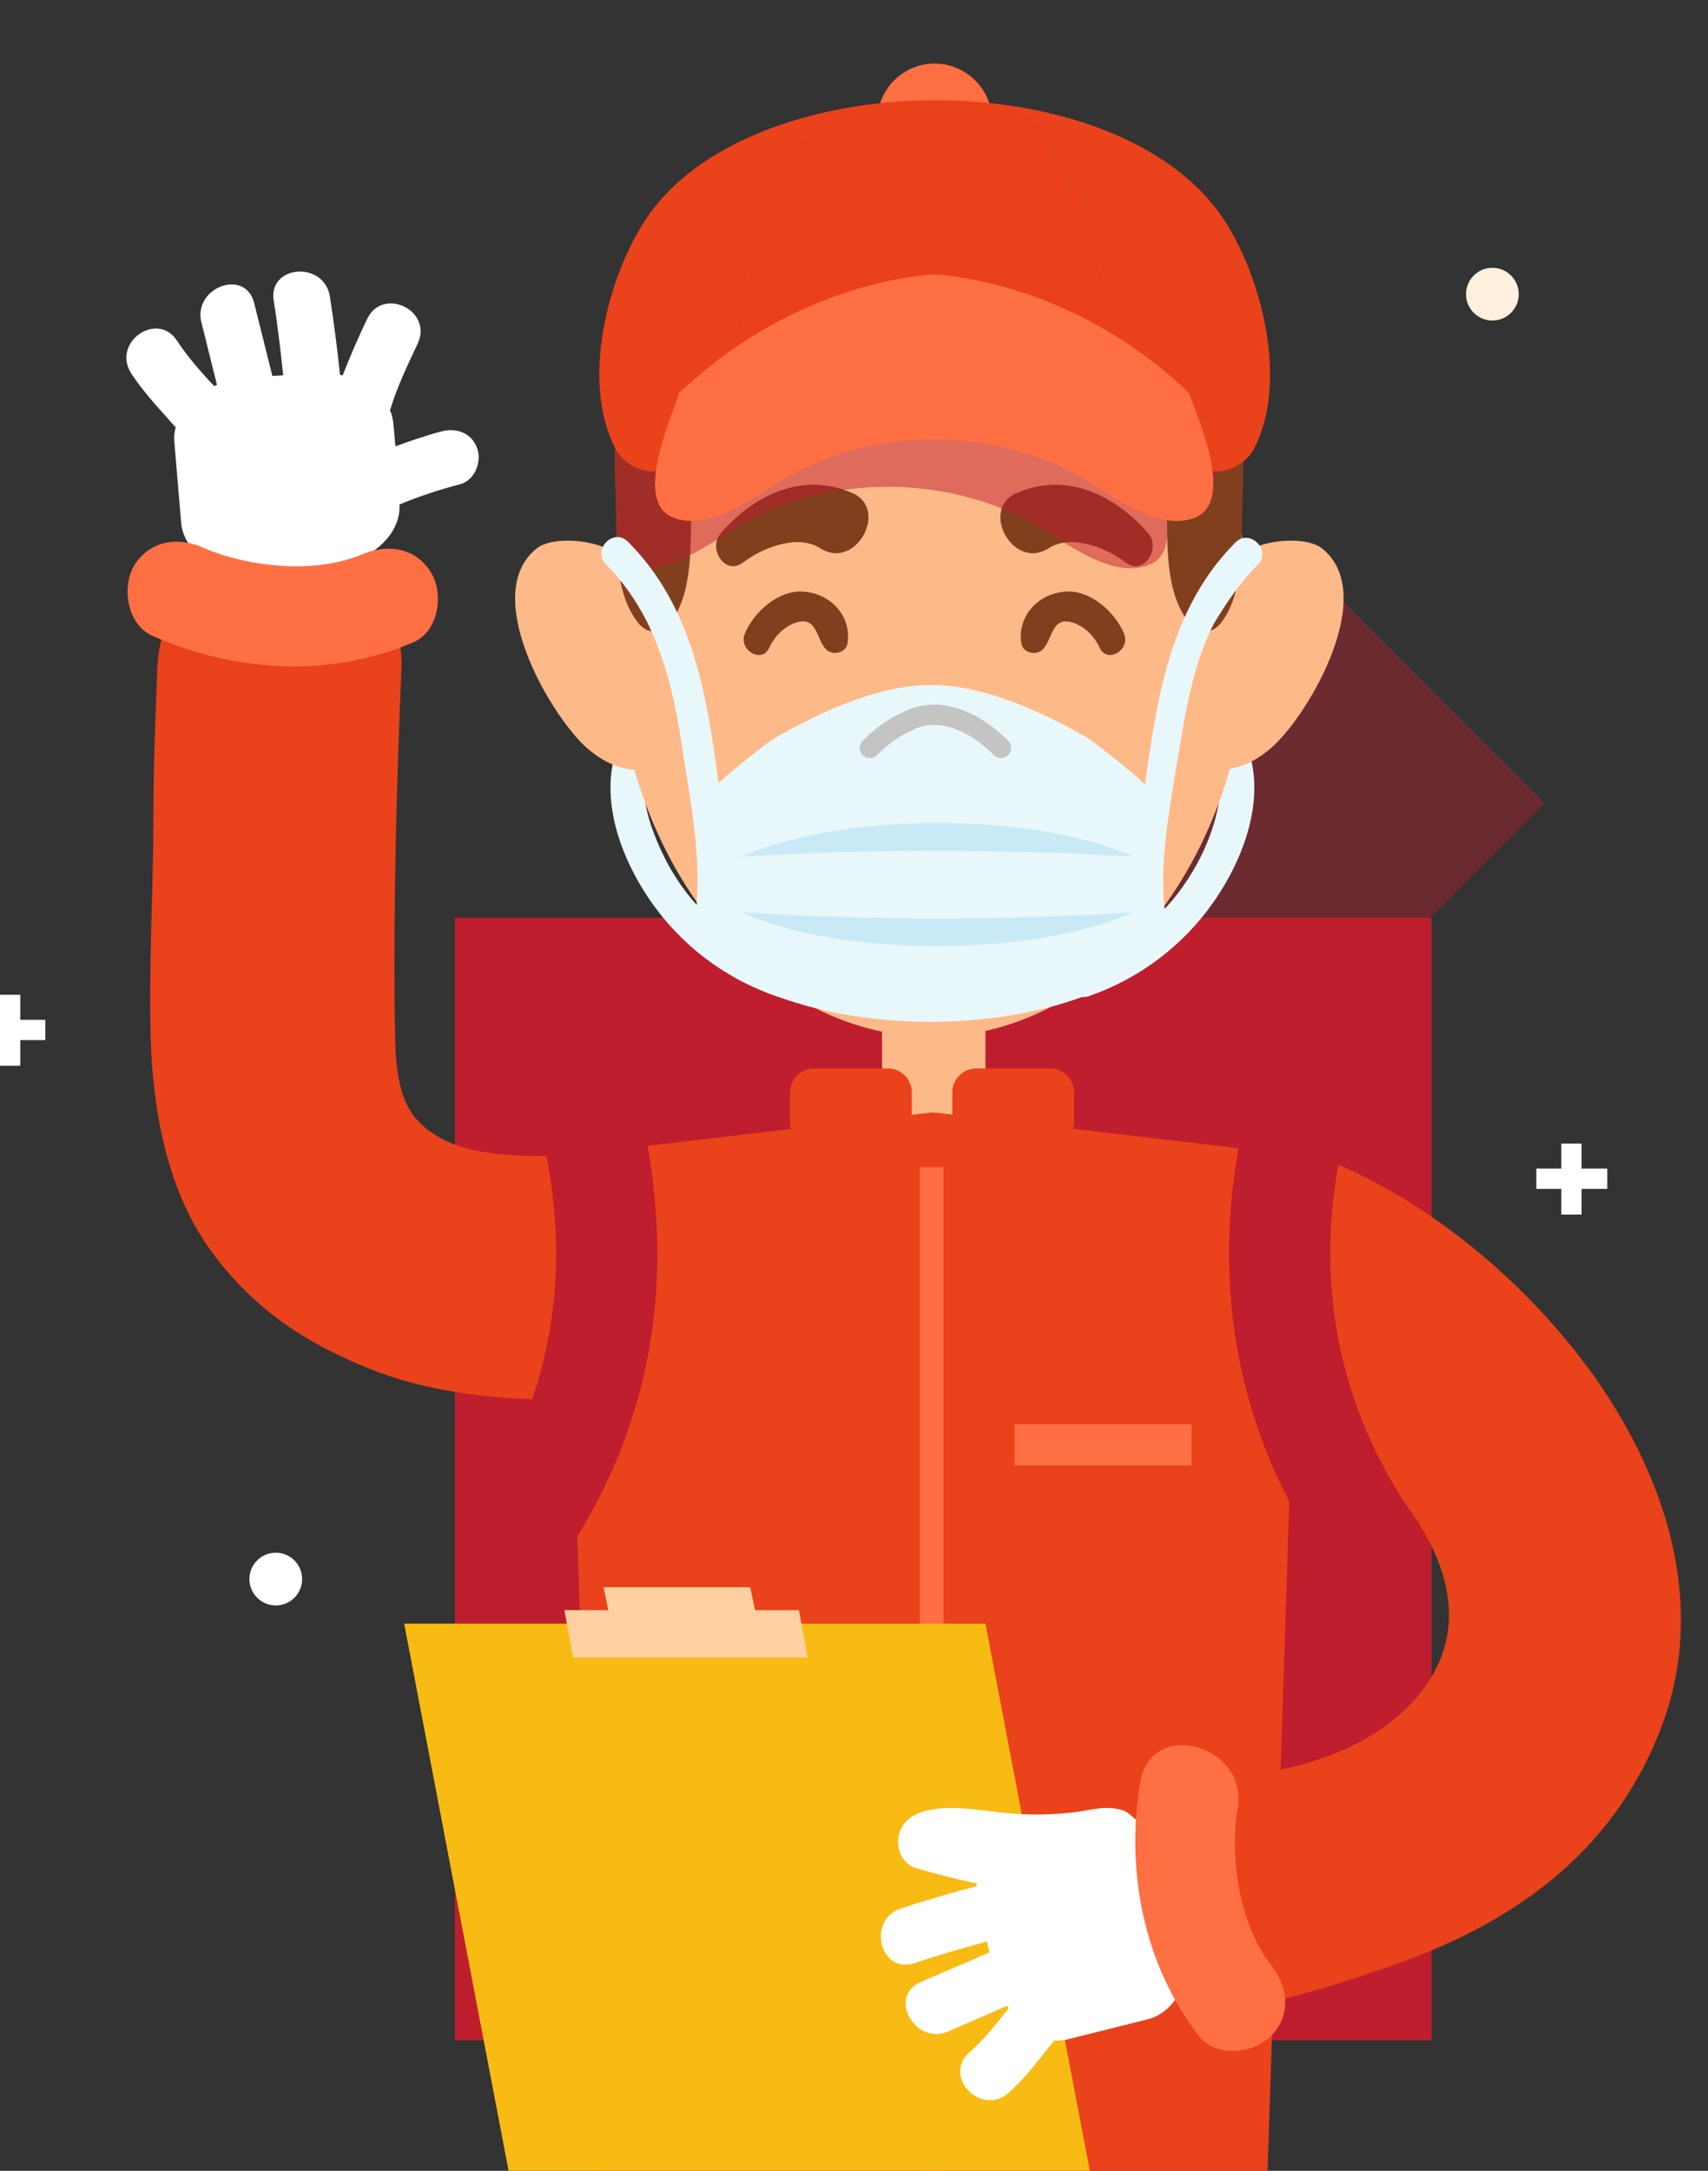 <?xml version="1.0" encoding="utf-8"?>
<!-- Generator: Adobe Illustrator 24.0.2, SVG Export Plug-In . SVG Version: 6.00 Build 0)  -->
<svg version="1.1" id="OBJECTS" xmlns="http://www.w3.org/2000/svg" xmlns:xlink="http://www.w3.org/1999/xlink" x="0px" y="0px"
	 viewBox="0 0 252.7 321" style="enable-background:new 0 0 252.7 321;" xml:space="preserve">
<rect x="0" y="0" width="252.7" height="321" fill="#333333" stroke="none"/>
<style type="text/css">
	.st0{clip-path:url(#SVGID_2_);}
	.st1{fill:#BF1E2E;}
	.st2{opacity:0.4;clip-path:url(#SVGID_4_);fill:#BF1E2E;}
	.st3{fill:#E8F7FA;}
	.st4{fill:#FEB988;}
	.st5{fill:#FFB988;}
	.st6{fill:#823F1E;}
	.st7{clip-path:url(#SVGID_7_);}
	.st8{clip-path:url(#SVGID_8_);fill:none;}
	.st9{fill:#EA421B;}
	.st10{fill:#FF6F44;}
	.st11{fill:#F8BB13;}
	.st12{fill:#FFD1A0;}
	.st13{opacity:0.5;fill:#EA421B;}
	.st14{fill:#FFFFFF;}
	.st15{opacity:0.5;}
	.st16{opacity:0.5;clip-path:url(#SVGID_10_);fill:#BF1E2E;}
	.st17{opacity:0.6;clip-path:url(#SVGID_12_);fill:#EA421B;}
	.st18{fill:none;stroke:#C4C4C4;stroke-width:3;stroke-linecap:round;stroke-linejoin:round;stroke-miterlimit:10;}
	.st19{fill:#C9E9F6;}
	.st20{clip-path:url(#SVGID_2_);fill:none;stroke:#FFF0DD;stroke-width:3;stroke-miterlimit:10;}
	.st21{fill:none;stroke:#FFF0DD;stroke-width:3;stroke-miterlimit:10;}
	.st22{clip-path:url(#SVGID_2_);fill:#FFF0DD;}
	.st23{clip-path:url(#SVGID_2_);fill:#FFFFFF;}
</style>
<g>
	<defs>
		<rect id="SVGID_1_" x="-372" y="-72" width="635.8" height="393"/>
	</defs>
	<clipPath id="SVGID_2_">
		<use xlink:href="#SVGID_1_"  style="overflow:visible;"/>
	</clipPath>
	<g class="st0">
		<rect x="67.3" y="135.7" class="st1" width="144.5" height="166"/>
		<g>
			<defs>
				<rect id="SVGID_3_" x="67.3" y="135.7" width="144.5" height="166"/>
			</defs>
			<clipPath id="SVGID_4_">
				<use xlink:href="#SVGID_3_"  style="overflow:visible;"/>
			</clipPath>
			
				<rect x="76.6" y="55.8" transform="matrix(0.707 -0.707 0.707 0.707 -43.081 133.452)" class="st2" width="125.9" height="125.9"/>
		</g>
		<g>
			<g>
				<path class="st3" d="M179.8,112.1c1.3,3,0.7,6.6-0.2,9.7c-1,3.3-2.6,6.5-4.6,9.3c-3.7,5.3-9.2,9.3-15.3,11.4
					c-1.3,0.5-2.1,1.7-1.7,3.1c0.3,1.2,1.8,2.2,3.1,1.7c7.5-2.6,14-7.5,18.5-14c4.6-6.6,8-15.9,4.6-23.7c-0.5-1.2-2.4-1.5-3.4-0.9
					C179.4,109.4,179.3,110.9,179.8,112.1L179.8,112.1z"/>
			</g>
		</g>
		<g>
			<g>
				<path class="st3" d="M91.7,109.6c-3.4,7.8,0,17.1,4.6,23.7c4.5,6.5,11,11.4,18.5,14c1.3,0.5,2.7-0.5,3.1-1.7
					c0.4-1.4-0.5-2.6-1.7-3.1c-6.1-2.1-11.6-6.2-15.3-11.4c-2-2.8-3.5-5.9-4.6-9.1c-1-3.1-1.6-6.8-0.3-9.9c0.5-1.2,0.4-2.7-0.9-3.4
					C94.1,108.1,92.3,108.3,91.7,109.6L91.7,109.6z"/>
			</g>
		</g>
		<g>
			<path class="st4" d="M184.9,92.6c0,33.5-21.1,60.7-47,60.7c-26,0-47-27.2-47-60.7c0-33.5,21-60.7,47-60.7
				C163.8,31.9,184.9,59.1,184.9,92.6z"/>
			<path class="st4" d="M92.6,83.7c-1.4-3.8-10.5-4.8-13.2-2.6c-8.3,6.6,1.6,24,7.1,29.2c2.6,2.4,6.2,4.3,9.8,3.2
				c1.6-0.5,5.8-3.2,5-5.5C101.4,108,92.7,83.8,92.6,83.7z"/>
			<g>
				<path class="st4" d="M182.4,83.7c1.4-3.8,10.5-4.8,13.2-2.6c8.3,6.6-1.6,24-7.2,29.2c-2.6,2.4-6.2,4.2-9.8,3.2
					c-1.6-0.5-5.8-3.2-5-5.5C173.7,108,182.4,83.8,182.4,83.7z"/>
				<g>
					<path class="st5" d="M81.5,85.5c-0.3-0.1-0.6,0.4-0.2,0.6c2.6,1.3,4.9,3.3,6.7,5.6c-1.6,1.4-2.2,3.3-2.4,5.4
						c-0.2,2.1,1,5.2,3.5,4.9c0.4-0.1,0.6-0.4,0.5-0.8c-0.7-1.6-1.8-2.6-1.9-4.5c-0.1-1.4,0.4-2.9,1-4.2c0.2,0.2,0.4,0.5,0.5,0.7
						c1.9,2.8,2.6,6.2,4.4,8.9c0.3,0.5,0.9,0.2,1-0.3c0.4-3.3-1.8-7.4-3.8-9.9C88.1,88.7,85.2,86.8,81.5,85.5z"/>
					<path class="st5" d="M193.5,85.5c-3.8,1.3-6.7,3.2-9.2,6.3c-2,2.5-4.2,6.6-3.8,9.9c0.1,0.5,0.7,0.7,1,0.3
						c1.7-2.5,2.3-5.6,3.9-8.1c0.3-0.5,0.7-1,1-1.5c0.6,1.2,1,2.6,1,4c0.1,2-1.2,3.1-2,4.7c-0.1,0.3-0.1,0.7,0.3,0.8
						c2.6,0.4,3.6-2.5,3.6-4.6c0-2.1-0.9-4.2-2.4-5.6c1.8-2.3,4.1-4.3,6.7-5.5C194.1,85.9,193.9,85.4,193.5,85.5z"/>
				</g>
			</g>
		</g>
		<rect x="130.5" y="137.7" class="st4" width="15.3" height="35.2"/>
		<g>
			<g>
				<path class="st6" d="M99.3,91.9c3.3-4.5,2.8-11.4,3-16.8c0.1-3,0.2-6,0.2-9c0-1.4-0.3-2.8-0.7-4.2c-0.5-1.8-1.8-2.3-2.8-3.6
					c-1.2-1.8-3.4-1.8-4.6,0c-1.7,2.4-2.9,3.2-3.3,6.4c-0.3,2.9-0.1,5.9,0,8.8c0.2,5.7-0.5,13.5,3.1,18.3
					C95.6,93.9,97.9,93.9,99.3,91.9L99.3,91.9z"/>
			</g>
			<g>
				<path class="st6" d="M180.8,91.9c3.3-4.5,2.8-11.4,3-16.8c0.1-3,0.2-6,0.2-9c0-1.4-0.3-2.8-0.7-4.2c-0.5-1.8-1.8-2.3-2.8-3.6
					c-1.2-1.8-3.4-1.8-4.6,0c-1.7,2.4-2.9,3.2-3.3,6.4c-0.3,2.9-0.1,5.9,0,8.8c0.2,5.7-0.5,13.5,3.1,18.3
					C177.1,93.9,179.4,93.9,180.8,91.9L180.8,91.9z"/>
			</g>
		</g>
		<g>
			<g>
				<path class="st6" d="M113.8,95.8c0.8-1.8,2.6-3.6,4.7-3.9c2.4-0.3,2.4,2.8,3.7,4.1c0.9,1,3,0.6,3.2-0.9c0.6-4-2.5-7.3-6.4-7.6
					c-3.7-0.4-7.5,3-8.8,6.2C109.2,96.1,112.7,98.2,113.8,95.8L113.8,95.8z"/>
			</g>
			<g>
				<path class="st6" d="M162.7,95.8c-0.8-1.8-2.6-3.6-4.7-3.9c-2.4-0.3-2.4,2.8-3.7,4.1c-0.9,1-3,0.6-3.2-0.9
					c-0.6-4,2.5-7.3,6.4-7.6c3.7-0.4,7.5,3,8.8,6.2C167.3,96.1,163.8,98.2,162.7,95.8L162.7,95.8z"/>
			</g>
		</g>
		<g>
			<path class="st6" d="M126.1,72.9c-7.4-3.2-14.6,0.3-19.5,6c-1.9,2.2,0.7,6.3,3.3,4.3c2.9-2.2,8.1-4.3,11.5-2.1
				C126.6,84.4,131.6,75.3,126.1,72.9z"/>
			<path class="st6" d="M150.4,72.9c7.4-3.2,14.6,0.3,19.5,6c1.9,2.2-0.7,6.3-3.3,4.3c-2.9-2.2-8.1-4.3-11.5-2.1
				C149.9,84.4,144.9,75.3,150.4,72.9z"/>
		</g>
		<g>
			<defs>
				<polyline id="SVGID_5_" points="192.3,171 192.3,170.9 137.7,164.5 137.7,164.5 137.6,164.5 137.5,164.5 137.5,164.5 
					82.9,170.9 82.9,170.9 82.9,170.9 				"/>
			</defs>
			<defs>
				<polyline id="SVGID_6_" points="84.6,214.2 88.4,331.5 137.5,331.5 137.7,331.5 186.8,331.5 190.6,214.4 				"/>
			</defs>
			<clipPath id="SVGID_7_">
				<use xlink:href="#SVGID_5_"  style="overflow:visible;"/>
			</clipPath>
			<clipPath id="SVGID_8_" class="st7">
				<use xlink:href="#SVGID_6_"  style="overflow:visible;"/>
			</clipPath>
			<path class="st8" d="M103.9,158.7c-0.7,4.3,13.7,160.2,13.7,160.2l39,2.9l18-170.3L103.9,158.7z"/>
			<path class="st8" d="M162.4,167.8c0,8.2-11,14.8-24.5,14.8c-13.6,0-24.5-6.6-24.5-14.8c0-8.2,11-14.8,24.5-14.8
				C151.4,153,162.4,159.6,162.4,167.8z"/>
		</g>
		<polygon class="st9" points="192.7,171 192.7,170.9 138.1,164.5 138.1,164.5 138,164.5 137.9,164.5 137.9,164.5 83.3,170.9 
			83.3,170.9 83.3,170.9 85,214.2 88.8,331.5 137.9,331.5 138.1,331.5 187.2,331.5 191,214.4 		"/>
		<g>
			<path class="st9" d="M134.9,166c0,1.9-1.6,3.5-3.5,3.5h-11c-1.9,0-3.5-1.6-3.5-3.5v-4.5c0-1.9,1.6-3.5,3.5-3.5h11
				c1.9,0,3.5,1.6,3.5,3.5V166z"/>
			<path class="st9" d="M158.9,166c0,1.9-1.6,3.5-3.5,3.5h-11c-1.9,0-3.5-1.6-3.5-3.5v-4.5c0-1.9,1.6-3.5,3.5-3.5h11
				c1.9,0,3.5,1.6,3.5,3.5V166z"/>
		</g>
		<rect x="150.1" y="210.6" class="st10" width="26.2" height="6.1"/>
		<g>
			<path class="st9" d="M140.3,168.5c-11.5-1.3-23.3,0.6-34.7,1.5c-7,0.5-13.9,0.9-20.9,0.9c-7.3,0-17.4,0.7-22.9-5.2
				c-3.6-3.8-3.3-10.9-3.4-15.8c-0.2-17.1,0.3-34.4,1-51.4c0.1-3.4-0.9-6.7-2.6-9.4l-2.9,1.4L44.3,92l-15-1.5l-1.9-3.2
				c-2.4,3.1-3.9,7-4.1,11.2c-0.3,7.4-0.6,14.9-0.6,22.3c0,10.9-0.7,21.9-0.4,32.7c0.3,10.7,2.5,22.9,9.1,31.7
				c6.2,8.4,13.8,13.4,23.3,17.2c14.2,5.7,31.2,4.9,46.1,3.9c13-0.9,26.4-3.2,39.4-1.8c9.8,1.1,18-9,18-18
				C158.3,175.9,150.1,169.6,140.3,168.5z"/>
		</g>
		<rect x="136.1" y="172.6" class="st10" width="3.5" height="163.7"/>
		<g>
			<polygon class="st11" points="166.8,350.1 80.8,350.1 59.8,240.1 145.8,240.1 			"/>
			<polygon class="st12" points="118.2,238.1 111.7,238.1 111,234.7 89.3,234.7 90,238.1 83.5,238.1 84.8,245.1 119.5,245.1 			"/>
		</g>
		<path class="st9" d="M199.3,172.8c-8.3-3.7-17.9-2.5-22.9,6c-4.2,7.2-2.3,19.1,6,22.9c4.4,2,8.5,4.6,12.4,7.4
			c0.1,0.1,0.2,0.1,0.3,0.2c10.6,8.6,25.4,24.4,16.6,38.8c-6.7,11.1-23.1,15.3-35.5,14.6l10.3,33.6c6.4-1.3,12.7-3.4,18-5.2
			c18.6-6.2,33.9-16.6,41.2-35.5C258.5,222.7,227.8,185.7,199.3,172.8z"/>
		<g>
			<g>
				<path class="st1" d="M198.7,168.9c-4.4,19.5-1.2,38.6,10.7,55.7c5.1,7.3-7.9,13.9-13,6.7c-14.1-20.1-17.4-42.9-12.3-65.9
					C186.1,157,200.6,160.5,198.7,168.9L198.7,168.9z"/>
			</g>
			<g>
				<path class="st1" d="M80.4,168.9c4.4,19.5,1.2,38.6-10.7,55.7c-5.1,7.3,7.9,13.9,13,6.7c14.1-20.1,17.4-42.9,12.3-65.9
					C93,157,78.5,160.5,80.4,168.9L80.4,168.9z"/>
			</g>
		</g>
		<g>
			<path class="st13" d="M81.6,194.3c-7.7-0.4-15.4-1.6-22.4-4.4c-9.6-3.8-17.1-8.8-23.3-17.2c-6.6-8.8-8.7-20.9-9.1-31.7
				c-0.4-10.9,0.4-21.8,0.4-32.7c0-6.8,0.2-13.6,0.5-20.4l-0.3-0.6c-2.4,3.1-3.9,7-4.1,11.2c-0.3,7.4-0.6,14.9-0.6,22.3
				c0,10.9-0.7,21.9-0.4,32.7c0.3,10.7,2.5,22.9,9.1,31.7c6.2,8.4,13.8,13.4,23.3,17.2c7.4,3,15.6,4.1,23.9,4.5
				C80.1,202.8,81.1,198.6,81.6,194.3z"/>
		</g>
		<path class="st14" d="M35,90.6l17.3,1.5l-0.4-9c4.4-1.4,7.4-4.8,7.2-8.5c2.9-1.2,5.9-2.2,9-3c2.2-0.6,3.2-3.4,2.5-5.3
			c-0.8-2.3-3.1-3.1-5.3-2.5c-2.3,0.6-4.6,1.4-6.8,2.2l-0.3-3.4c-0.1-0.7-0.2-1.3-0.5-1.9c1-3.4,2.6-6.7,4.1-9.9
			c2.3-4.9-5.2-8.5-7.5-3.6c-1.3,2.7-2.5,5.5-3.6,8.3c-0.1,0-0.2,0-0.4-0.1c-0.4-3.9-0.9-7.7-1.5-11.6c-0.9-5.3-9.2-4.6-8.3,0.7
			c0.6,3.7,1,7.3,1.4,11l-1.6,0.1c-0.9-3.6-1.8-7.2-2.7-10.8c-1.3-5.2-9.1-2.3-7.8,2.9c0.8,3.1,1.5,6.1,2.3,9.2
			c-0.1,0.1-0.3,0.1-0.4,0.2c-2-2.1-3.9-4.3-5.5-6.7c-2.9-4.5-9.7,0.2-6.8,4.8c1.9,2.9,4.3,5.4,6.6,8c-0.2,0.7-0.3,1.4-0.2,2.2
			l1,11.9c0.3,3.5,3.5,6.3,7.7,7.2L35,90.6z"/>
		<g>
			<path class="st10" d="M22.5,94c12.2,5.4,26.2,6.3,38.6,1c3.8-1.6,4.6-7.1,2.7-10.3c-2.3-3.8-6.5-4.3-10.3-2.7
				c-6.8,2.9-16.8,1.9-23.4-1c-3.7-1.7-8-1.1-10.3,2.7C18,86.9,18.8,92.3,22.5,94L22.5,94z"/>
		</g>
		<g class="st15">
			<path class="st9" d="M234.5,201.6c7.6,13.8,10.6,29.4,4.9,44.2c-7.3,18.8-22.6,29.2-41.2,35.5c-4.5,1.5-9.6,3.2-14.9,4.5
				l3.2,10.6c6.4-1.3,12.7-3.4,18-5.2c18.6-6.2,33.9-16.6,41.2-35.5C252.8,237.3,246.5,217.7,234.5,201.6z"/>
		</g>
		<path class="st14" d="M181.8,288.4l-1.3-17.3c-2.9,0.6-5.8,1.2-8.7,1.9c0.3-0.1-4.5-4.9-5.4-5.2c-2.6-1-5-0.1-7.6,0.2
			c-4.6,0.5-8,0.4-12.5-0.2c-3.4-0.4-9.2-1.2-12,1.3c-2.3,2-1.8,6.3,1.4,7.2c2.9,0.8,5.8,1.6,8.8,2.2c0,0.1,0,0.3,0,0.4
			c-3.8,1-7.5,2.1-11.2,3.3c-5.1,1.7-3.1,9.8,2,8.1c3.5-1.2,7.1-2.2,10.7-3.2l0.4,1.6c-3.4,1.5-6.8,2.9-10.2,4.4
			c-4.9,2.1-0.8,9.4,4.1,7.3c2.9-1.3,5.8-2.5,8.7-3.8c0.1,0.1,0.2,0.3,0.2,0.4c-1.8,2.3-3.6,4.6-5.8,6.5c-4,3.6,1.8,9.5,5.8,6
			c2.6-2.3,4.6-5.1,6.8-7.8c0.7,0.1,1.5,0,2.2-0.2l11.6-2.9c3.5-0.9,5.7-4.4,5.9-8.7L181.8,288.4z"/>
		<g>
			<path class="st10" d="M168.7,263.5c-2.2,13.1,0.5,27,8.7,37.6c2.5,3.2,8,2.6,10.6,0c3.2-3.2,2.5-7.4,0-10.6
				c-4.6-5.9-6.1-15.8-4.9-23C184.8,258,170.3,254,168.7,263.5L168.7,263.5z"/>
		</g>
		<g>
			<defs>
				<path id="SVGID_9_" d="M195.6,81.1c-2.2-1.7-8.4-1.5-11.5,0.6c-0.1-0.9-0.3-1.7-0.4-2.6c0-1.4,0-2.8,0.1-4.1c0.1-3,0.2-6,0.2-9
					c0-1.4-0.3-2.8-0.7-4.2c-0.5-1.8-1.8-2.3-2.8-3.6c-1.1-1.6-2.9-1.7-4.2-0.5c-8.5-15.6-22.6-25.9-38.5-25.9
					c-16.1,0-30.3,10.5-38.8,26.4c0,0,0,0,0,0c-1.2-1.8-3.4-1.8-4.6,0c-1.7,2.4-2.9,3.2-3.3,6.4c-0.3,2.9-0.1,5.9,0,8.8
					c0.1,2.6,0,5.6,0.2,8.5c-3-2.4-9.7-2.7-11.9-0.9c-8.3,6.6,1.6,24,7.1,29.2c2,1.8,4.6,3.3,7.3,3.5c6.7,23.1,23.9,39.5,44.1,39.5
					c20.2,0,37.4-16.5,44.1-39.6c2.4-0.3,4.7-1.7,6.5-3.4C194,105.2,204,87.8,195.6,81.1z"/>
			</defs>
			<clipPath id="SVGID_10_">
				<use xlink:href="#SVGID_9_"  style="overflow:visible;"/>
			</clipPath>
			<path class="st16" d="M174.1,39.5c-15.7-23.8-70.3-23.3-85.6,0c-5.8,8.8-9.6,24.4-4.3,34.1c1.1,1.9,3.7,3.4,6,3.1
				c-0.4,3.1,0.1,5.8,2.5,6.8c5.6,2.3,12.5-3.4,17.1-6c12.8-7.4,30.4-7.3,43.2,0c4.6,2.6,11.5,8.3,17.1,6c2.4-1,2.9-3.7,2.5-6.8
				c2.3,0.3,4.9-1.1,6-3.1C183.7,63.9,179.8,48.2,174.1,39.5z"/>
		</g>
		<g>
			<g>
				<path class="st10" d="M146.8,17.9c0,4.7-3.8,8.5-8.5,8.5c-4.7,0-8.5-3.8-8.5-8.5s3.8-8.5,8.5-8.5
					C142.9,9.4,146.8,13.2,146.8,17.9z"/>
				<path class="st9" d="M181.1,32.5c-15.7-23.8-70.3-23.3-85.6,0c-5.8,8.8-9.6,24.4-4.3,34.1c1.2,2.2,4.5,3.8,7,2.8
					c5.7-2.3,13.4-3.6,19.9-4.4c3.9-0.5,7.9-0.7,11.8-0.9c2.8-0.1,5.8,0.1,8.4-0.8c2.6,0.9,5.7,0.7,8.4,0.8c4,0.2,7.9,0.4,11.8,0.9
					c3.3,0.4,6.5,1.1,9.7,1.8c3.3,0.7,7.1,1.4,10.2,2.6c2.5,1,5.7-0.6,7-2.8C190.7,56.9,186.8,41.2,181.1,32.5z"/>
				<g>
					<defs>
						<path id="SVGID_11_" d="M181.1,32.5c-15.7-23.8-70.3-23.3-85.6,0c-5.8,8.8-9.6,24.4-4.3,34.1c1.2,2.2,4.5,3.8,7,2.8
							c5.7-2.3,13.4-3.6,19.9-4.4c3.9-0.5,7.9-0.7,11.8-0.9c2.8-0.1,5.8,0.1,8.4-0.8c2.6,0.9,5.7,0.7,8.4,0.8
							c4,0.2,7.9,0.4,11.8,0.9c3.3,0.4,6.5,1.1,9.7,1.8c3.3,0.7,7.1,1.4,10.2,2.6c2.5,1,5.7-0.6,7-2.8
							C190.7,56.9,186.8,41.2,181.1,32.5z"/>
					</defs>
					<clipPath id="SVGID_12_">
						<use xlink:href="#SVGID_11_"  style="overflow:visible;"/>
					</clipPath>
					<path class="st17" d="M107.2,71.5c0,35.1,13.3,63.5,29.7,63.5c16.4,0,29.7-28.4,29.7-63.5S153.3,8,136.9,8
						C120.5,8,107.2,36.5,107.2,71.5z"/>
				</g>
			</g>
			<path class="st10" d="M175.9,58.1c-15.8-15.1-33.2-17.2-37.3-17.5c0,0,0,0,0,0s-0.2,0-0.4,0c-0.3,0-0.4,0-0.4,0s0,0,0,0
				c-4.1,0.3-21.4,2.4-37.3,17.5c-1.2,3.7-6.8,16-1,18.4c5.6,2.3,12.5-3.4,17.1-6c12.8-7.4,30.4-7.3,43.2,0c4.6,2.6,11.5,8.3,17.1,6
				C182.7,74,177.2,61.7,175.9,58.1z"/>
		</g>
		<g>
			<path class="st3" d="M186.1,83.5c2.1-2.1-1.2-5.4-3.3-3.3c-9.6,9.6-11.6,22.8-13.4,35.8c-3.2-3-7.5-6.2-8.5-6.9
				c-6.1-3.5-14.7-7.6-22.4-7.8c-0.2,0-0.4,0-0.7,0c-0.2,0-0.4,0-0.7,0c-7.8,0.2-16.3,4.3-22.4,7.8c-1,0.6-5.2,3.8-8.4,6.7
				c-1.7-13-3.8-26.1-13.4-35.7c-2.1-2.1-5.3,1.1-3.3,3.3c2.5,2.5,4.6,5.5,6.2,8.7c2.8,5.8,4.2,12,5.1,18.3c1,6.4,2.3,13.2,2.3,19.7
				c0,3.4-0.3,6.5-1,9.4c6.5,6.9,19.9,11.6,35.5,11.6c15.5,0,28.9-4.7,35.4-11.6c-0.6-2.8-1-6-1-9.4c0-6.3,1.4-13.2,2.4-19.4
				c1-6.2,2.2-12.8,5.1-18.5C181.4,89.2,183.6,86,186.1,83.5z"/>
			<path class="st18" d="M148.1,110.6c-1.7-1.7-3.6-3.1-5.5-3.9c-1.3-0.6-2.6-0.9-3.9-1c-0.1,0-0.2,0-0.3,0c-0.1,0-0.2,0-0.3,0
				c-1.3,0-2.6,0.3-3.9,1c-1.9,0.8-3.8,2.2-5.5,3.9"/>
			<g>
				<path class="st19" d="M138.7,125.8c10.2,0,20,0.3,29,0.9c-6.8-3.1-17.2-5-29-5c-11.8,0-22.3,2-29,5
					C118.7,126.1,128.5,125.8,138.7,125.8z"/>
				<path class="st19" d="M138.7,135.8c-10.2,0-20-0.3-29-0.9c6.8,3.1,17.2,5,29,5c11.8,0,22.3-2,29-5
					C158.7,135.5,149,135.8,138.7,135.8z"/>
			</g>
		</g>
	</g>
	<circle class="st20" cx="-21.3" cy="101" r="4.5"/>
	<g class="st0">
		<line class="st21" x1="-167.3" y1="259" x2="-156.8" y2="259"/>
		<line class="st21" x1="-162" y1="253.7" x2="-162" y2="264.2"/>
	</g>
	<g class="st0">
		<g>
			<rect x="-3.8" y="150.8" class="st14" width="10.5" height="3"/>
		</g>
		<g>
			<rect y="147.1" class="st14" width="3" height="10.5"/>
		</g>
	</g>
	<circle class="st22" cx="220.8" cy="43.5" r="3.9"/>
	<circle class="st23" cx="40.8" cy="233.5" r="3.9"/>
	<circle class="st22" cx="-68.8" cy="150.1" r="3.9"/>
</g>
<g>
	<g>
		<rect x="227.3" y="172.8" class="st14" width="10.5" height="3"/>
	</g>
	<g>
		<rect x="231" y="169.1" class="st14" width="3" height="10.5"/>
	</g>
</g>
</svg>
